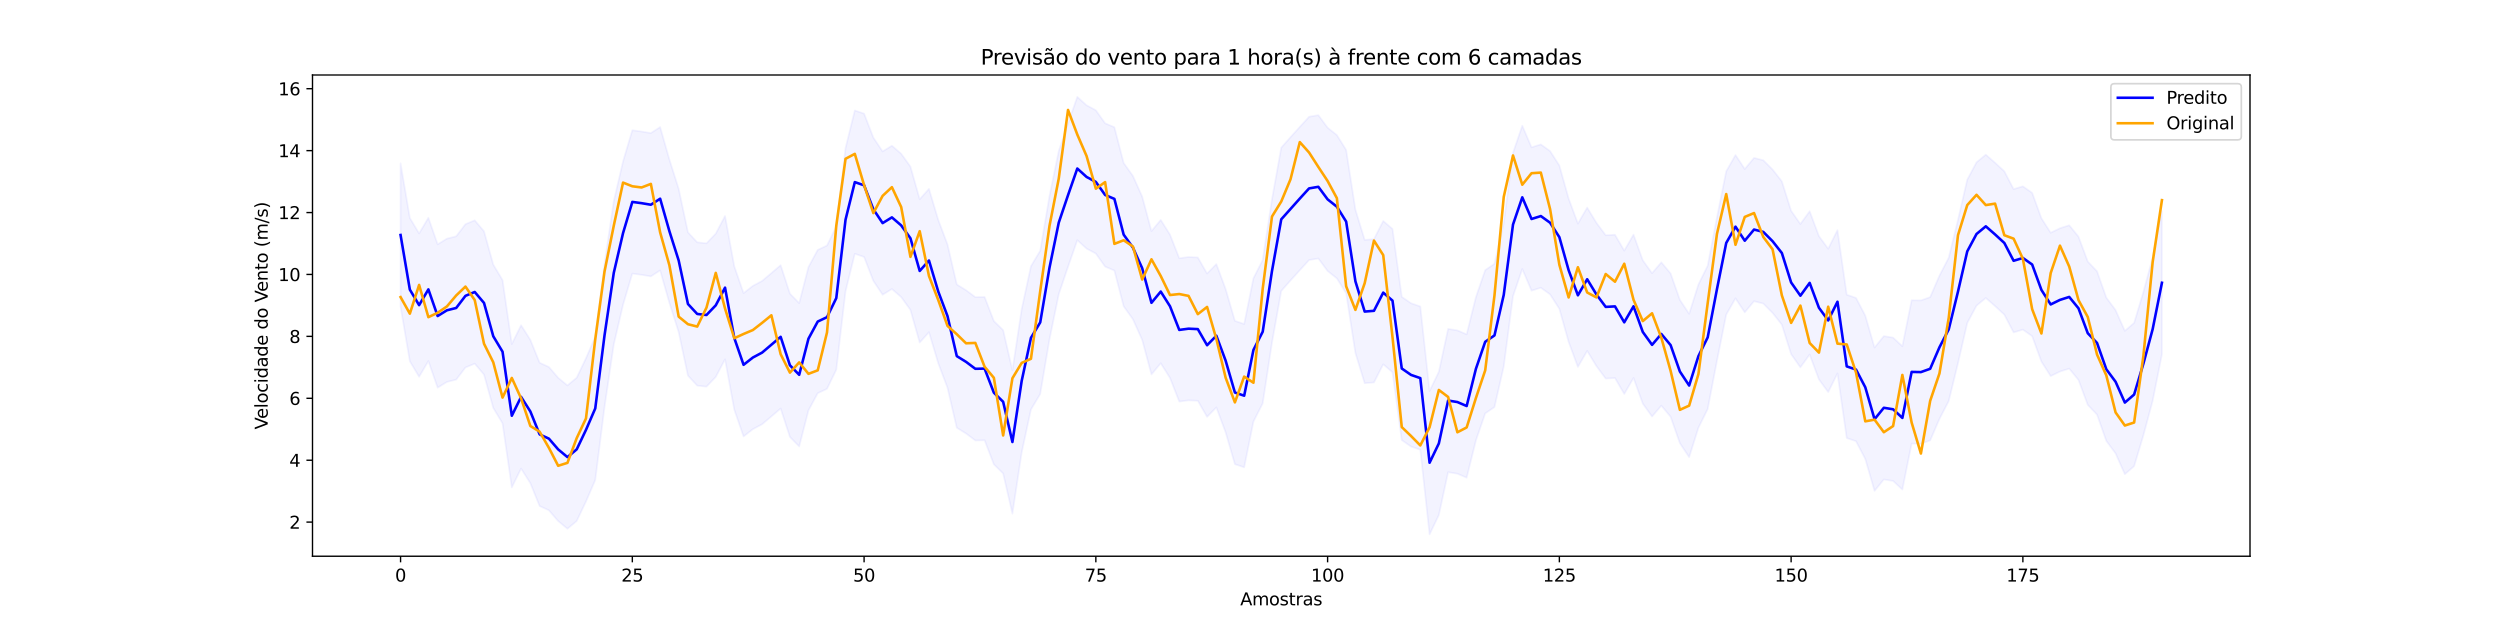 <?xml version="1.0" encoding="utf-8" standalone="no"?>
<!DOCTYPE svg PUBLIC "-//W3C//DTD SVG 1.1//EN"
  "http://www.w3.org/Graphics/SVG/1.1/DTD/svg11.dtd">
<svg xmlns:xlink="http://www.w3.org/1999/xlink" width="1440pt" height="360pt" viewBox="0 0 1440 360" xmlns="http://www.w3.org/2000/svg" version="1.1">
 <defs>
  <style type="text/css">*{stroke-linejoin: round; stroke-linecap: butt}</style>
 </defs>
 <g id="figure_1">
  <g id="patch_1">
   <path d="M 0 360 
L 1440 360 
L 1440 0 
L 0 0 
z
" style="fill: #ffffff"/>
  </g>
  <g id="axes_1">
   <g id="patch_2">
    <path d="M 180 320.4 
L 1296 320.4 
L 1296 43.2 
L 180 43.2 
z
" style="fill: #ffffff"/>
   </g>
   <g id="PolyCollection_1">
    <defs>
     <path id="mf2a1d3ba12" d="M 230.727 -265.919 
L 230.727 -183.367 
L 236.067 -151.906 
L 241.407 -142.966 
L 246.746 -152.032 
L 252.086 -136.697 
L 257.426 -139.996 
L 262.766 -141.33 
L 268.105 -148.32 
L 273.445 -150.543 
L 278.785 -144.237 
L 284.124 -125.042 
L 289.464 -116.132 
L 294.804 -79.268 
L 300.144 -90.113 
L 305.483 -81.709 
L 310.823 -68.51 
L 316.163 -66.064 
L 321.502 -59.87 
L 326.842 -55.441 
L 332.182 -59.895 
L 337.522 -71.115 
L 342.861 -83.458 
L 348.201 -125.516 
L 353.541 -161.593 
L 358.88 -184.481 
L 364.22 -202.424 
L 369.56 -201.694 
L 374.9 -200.8 
L 380.239 -204.266 
L 385.579 -185.543 
L 390.919 -168.679 
L 396.258 -143.632 
L 401.598 -137.882 
L 406.938 -137.288 
L 412.278 -142.866 
L 417.617 -153.03 
L 422.957 -124.007 
L 428.297 -108.595 
L 433.636 -112.778 
L 438.976 -115.628 
L 444.316 -120.133 
L 449.656 -124.703 
L 454.995 -108.317 
L 460.335 -102.839 
L 465.675 -123.627 
L 471.014 -133.511 
L 476.354 -136.03 
L 481.694 -147.003 
L 487.033 -192.214 
L 492.373 -213.825 
L 497.713 -211.985 
L 503.053 -198.199 
L 508.392 -190.222 
L 513.732 -193.52 
L 519.072 -188.912 
L 524.411 -181.483 
L 529.751 -162.672 
L 535.091 -168.668 
L 540.431 -150.8 
L 545.77 -136.615 
L 551.11 -113.597 
L 556.45 -110.293 
L 561.789 -106.293 
L 567.129 -106.41 
L 572.469 -92.531 
L 577.809 -87.304 
L 583.148 -64.132 
L 588.488 -99.324 
L 593.828 -124.121 
L 599.167 -133.044 
L 604.507 -164.538 
L 609.847 -190.505 
L 615.187 -206.321 
L 620.526 -221.649 
L 625.866 -216.806 
L 631.206 -213.943 
L 636.545 -206.428 
L 641.885 -204.167 
L 647.225 -183.582 
L 652.565 -176.103 
L 657.904 -164.214 
L 663.244 -144.311 
L 668.584 -150.778 
L 673.923 -142.313 
L 679.263 -128.689 
L 684.603 -129.404 
L 689.943 -129.155 
L 695.282 -119.879 
L 700.622 -125.337 
L 705.962 -110.99 
L 711.301 -92.632 
L 716.641 -90.802 
L 721.981 -117.149 
L 727.321 -127.669 
L 732.66 -162.61 
L 738 -192.391 
L 743.34 -198.448 
L 748.679 -204.345 
L 754.019 -210.201 
L 759.359 -211.122 
L 764.699 -203.91 
L 770.038 -199.658 
L 775.378 -191.099 
L 780.718 -156.687 
L 786.057 -139.258 
L 791.397 -139.699 
L 796.737 -150.17 
L 802.077 -145.571 
L 807.416 -106.478 
L 812.756 -102.782 
L 818.096 -100.935 
L 823.435 -52.2 
L 828.775 -63.309 
L 834.115 -88.015 
L 839.455 -87.144 
L 844.794 -84.858 
L 850.134 -106.315 
L 855.474 -121.852 
L 860.813 -125.515 
L 866.153 -148.872 
L 871.493 -189.389 
L 876.833 -205.054 
L 882.172 -192.583 
L 887.512 -194.271 
L 892.852 -190.431 
L 898.191 -182.112 
L 903.531 -163.085 
L 908.871 -148.642 
L 914.211 -157.867 
L 919.55 -149.113 
L 924.89 -141.946 
L 930.23 -142.246 
L 935.569 -133.073 
L 940.909 -142.293 
L 946.249 -127.507 
L 951.589 -120.089 
L 956.928 -126.356 
L 962.268 -119.947 
L 967.608 -104.739 
L 972.947 -96.669 
L 978.287 -113.587 
L 983.627 -124.393 
L 988.967 -152.18 
L 994.306 -178.779 
L 999.646 -188.155 
L 1004.986 -180.074 
L 1010.325 -186.503 
L 1015.665 -185.139 
L 1021.005 -179.78 
L 1026.344 -172.991 
L 1031.684 -156.027 
L 1037.024 -148.406 
L 1042.364 -155.781 
L 1047.703 -141.458 
L 1053.043 -134.159 
L 1058.383 -144.911 
L 1063.722 -107.685 
L 1069.062 -105.853 
L 1074.402 -95.653 
L 1079.742 -77.247 
L 1085.081 -83.844 
L 1090.421 -82.982 
L 1095.761 -78.006 
L 1101.1 -104.505 
L 1106.44 -104.398 
L 1111.78 -106.304 
L 1117.12 -118.676 
L 1122.459 -128.978 
L 1127.799 -150.775 
L 1133.139 -173.942 
L 1138.478 -183.941 
L 1143.818 -188.362 
L 1149.158 -183.694 
L 1154.498 -178.769 
L 1159.837 -168.514 
L 1165.177 -170.13 
L 1170.517 -166.37 
L 1175.856 -151.731 
L 1181.196 -143.365 
L 1186.536 -145.983 
L 1191.876 -147.684 
L 1197.215 -141.136 
L 1202.555 -126.789 
L 1207.895 -121.179 
L 1213.234 -106.03 
L 1218.574 -98.829 
L 1223.914 -86.849 
L 1229.254 -91.462 
L 1234.593 -109.245 
L 1239.933 -129.129 
L 1245.273 -155.849 
L 1245.273 -238.401 
L 1245.273 -238.401 
L 1239.933 -211.68 
L 1234.593 -191.796 
L 1229.254 -174.013 
L 1223.914 -169.4 
L 1218.574 -181.38 
L 1213.234 -188.581 
L 1207.895 -203.73 
L 1202.555 -209.34 
L 1197.215 -223.687 
L 1191.876 -230.235 
L 1186.536 -228.534 
L 1181.196 -225.917 
L 1175.856 -234.282 
L 1170.517 -248.921 
L 1165.177 -252.681 
L 1159.837 -251.065 
L 1154.498 -261.32 
L 1149.158 -266.245 
L 1143.818 -270.913 
L 1138.478 -266.492 
L 1133.139 -256.493 
L 1127.799 -233.326 
L 1122.459 -211.529 
L 1117.12 -201.227 
L 1111.78 -188.856 
L 1106.44 -186.949 
L 1101.1 -187.056 
L 1095.761 -160.557 
L 1090.421 -165.533 
L 1085.081 -166.395 
L 1079.742 -159.798 
L 1074.402 -178.204 
L 1069.062 -188.405 
L 1063.722 -190.236 
L 1058.383 -227.462 
L 1053.043 -216.71 
L 1047.703 -224.009 
L 1042.364 -238.332 
L 1037.024 -230.957 
L 1031.684 -238.579 
L 1026.344 -255.542 
L 1021.005 -262.331 
L 1015.665 -267.69 
L 1010.325 -269.054 
L 1004.986 -262.625 
L 999.646 -270.706 
L 994.306 -261.33 
L 988.967 -234.731 
L 983.627 -206.944 
L 978.287 -196.138 
L 972.947 -179.221 
L 967.608 -187.29 
L 962.268 -202.498 
L 956.928 -208.907 
L 951.589 -202.64 
L 946.249 -210.058 
L 940.909 -224.844 
L 935.569 -215.624 
L 930.23 -224.798 
L 924.89 -224.497 
L 919.55 -231.664 
L 914.211 -240.418 
L 908.871 -231.193 
L 903.531 -245.636 
L 898.191 -264.663 
L 892.852 -272.982 
L 887.512 -276.822 
L 882.172 -275.134 
L 876.833 -287.605 
L 871.493 -271.94 
L 866.153 -231.424 
L 860.813 -208.066 
L 855.474 -204.403 
L 850.134 -188.867 
L 844.794 -167.409 
L 839.455 -169.695 
L 834.115 -170.566 
L 828.775 -145.86 
L 823.435 -134.751 
L 818.096 -183.486 
L 812.756 -185.333 
L 807.416 -189.029 
L 802.077 -228.122 
L 796.737 -232.721 
L 791.397 -222.25 
L 786.057 -221.809 
L 780.718 -239.238 
L 775.378 -273.65 
L 770.038 -282.209 
L 764.699 -286.461 
L 759.359 -293.673 
L 754.019 -292.752 
L 748.679 -286.897 
L 743.34 -280.999 
L 738 -274.942 
L 732.66 -245.161 
L 727.321 -210.22 
L 721.981 -199.7 
L 716.641 -173.353 
L 711.301 -175.183 
L 705.962 -193.542 
L 700.622 -207.888 
L 695.282 -202.43 
L 689.943 -211.706 
L 684.603 -211.955 
L 679.263 -211.24 
L 673.923 -224.865 
L 668.584 -233.329 
L 663.244 -226.862 
L 657.904 -246.765 
L 652.565 -258.654 
L 647.225 -266.134 
L 641.885 -286.718 
L 636.545 -288.979 
L 631.206 -296.494 
L 625.866 -299.358 
L 620.526 -304.2 
L 615.187 -288.872 
L 609.847 -273.056 
L 604.507 -247.089 
L 599.167 -215.595 
L 593.828 -206.672 
L 588.488 -181.875 
L 583.148 -146.683 
L 577.809 -169.855 
L 572.469 -175.082 
L 567.129 -188.961 
L 561.789 -188.845 
L 556.45 -192.844 
L 551.11 -196.148 
L 545.77 -219.166 
L 540.431 -233.351 
L 535.091 -251.219 
L 529.751 -245.223 
L 524.411 -264.034 
L 519.072 -271.464 
L 513.732 -276.071 
L 508.392 -272.773 
L 503.053 -280.75 
L 497.713 -294.537 
L 492.373 -296.376 
L 487.033 -274.765 
L 481.694 -229.554 
L 476.354 -218.581 
L 471.014 -216.062 
L 465.675 -206.178 
L 460.335 -185.39 
L 454.995 -190.869 
L 449.656 -207.255 
L 444.316 -202.684 
L 438.976 -198.179 
L 433.636 -195.329 
L 428.297 -191.146 
L 422.957 -206.558 
L 417.617 -235.581 
L 412.278 -225.417 
L 406.938 -219.839 
L 401.598 -220.433 
L 396.258 -226.184 
L 390.919 -251.23 
L 385.579 -268.094 
L 380.239 -286.817 
L 374.9 -283.351 
L 369.56 -284.245 
L 364.22 -284.975 
L 358.88 -267.032 
L 353.541 -244.144 
L 348.201 -208.067 
L 342.861 -166.009 
L 337.522 -153.666 
L 332.182 -142.447 
L 326.842 -137.992 
L 321.502 -142.421 
L 316.163 -148.615 
L 310.823 -151.061 
L 305.483 -164.261 
L 300.144 -172.664 
L 294.804 -161.819 
L 289.464 -198.683 
L 284.124 -207.593 
L 278.785 -226.788 
L 273.445 -233.094 
L 268.105 -230.871 
L 262.766 -223.881 
L 257.426 -222.547 
L 252.086 -219.248 
L 246.746 -234.583 
L 241.407 -225.517 
L 236.067 -234.457 
L 230.727 -265.919 
z
" style="stroke: #0000ff; stroke-opacity: 0.05"/>
    </defs>
    <g clip-path="url(#pc89fd4a997)">
     <use xlink:href="#mf2a1d3ba12" x="0" y="360" style="fill: #0000ff; fill-opacity: 0.05; stroke: #0000ff; stroke-opacity: 0.05"/>
    </g>
   </g>
   <g id="matplotlib.axis_1">
    <g id="xtick_1">
     <g id="line2d_1">
      <defs>
       <path id="mb22f411c62" d="M 0 0 
L 0 3.5 
" style="stroke: #000000; stroke-width: 0.8"/>
      </defs>
      <g>
       <use xlink:href="#mb22f411c62" x="230.727" y="320.4" style="stroke: #000000; stroke-width: 0.8"/>
      </g>
     </g>
     <g id="text_1">
      <!-- 0 -->
      <g transform="translate(227.546 334.998) scale(0.1 -0.1)">
       <defs>
        <path id="DejaVuSans-30" d="M 2034 4250 
Q 1547 4250 1301 3770 
Q 1056 3291 1056 2328 
Q 1056 1369 1301 889 
Q 1547 409 2034 409 
Q 2525 409 2770 889 
Q 3016 1369 3016 2328 
Q 3016 3291 2770 3770 
Q 2525 4250 2034 4250 
z
M 2034 4750 
Q 2819 4750 3233 4129 
Q 3647 3509 3647 2328 
Q 3647 1150 3233 529 
Q 2819 -91 2034 -91 
Q 1250 -91 836 529 
Q 422 1150 422 2328 
Q 422 3509 836 4129 
Q 1250 4750 2034 4750 
z
" transform="scale(0.016)"/>
       </defs>
       <use xlink:href="#DejaVuSans-30"/>
      </g>
     </g>
    </g>
    <g id="xtick_2">
     <g id="line2d_2">
      <g>
       <use xlink:href="#mb22f411c62" x="364.22" y="320.4" style="stroke: #000000; stroke-width: 0.8"/>
      </g>
     </g>
     <g id="text_2">
      <!-- 25 -->
      <g transform="translate(357.858 334.998) scale(0.1 -0.1)">
       <defs>
        <path id="DejaVuSans-32" d="M 1228 531 
L 3431 531 
L 3431 0 
L 469 0 
L 469 531 
Q 828 903 1448 1529 
Q 2069 2156 2228 2338 
Q 2531 2678 2651 2914 
Q 2772 3150 2772 3378 
Q 2772 3750 2511 3984 
Q 2250 4219 1831 4219 
Q 1534 4219 1204 4116 
Q 875 4013 500 3803 
L 500 4441 
Q 881 4594 1212 4672 
Q 1544 4750 1819 4750 
Q 2544 4750 2975 4387 
Q 3406 4025 3406 3419 
Q 3406 3131 3298 2873 
Q 3191 2616 2906 2266 
Q 2828 2175 2409 1742 
Q 1991 1309 1228 531 
z
" transform="scale(0.016)"/>
        <path id="DejaVuSans-35" d="M 691 4666 
L 3169 4666 
L 3169 4134 
L 1269 4134 
L 1269 2991 
Q 1406 3038 1543 3061 
Q 1681 3084 1819 3084 
Q 2600 3084 3056 2656 
Q 3513 2228 3513 1497 
Q 3513 744 3044 326 
Q 2575 -91 1722 -91 
Q 1428 -91 1123 -41 
Q 819 9 494 109 
L 494 744 
Q 775 591 1075 516 
Q 1375 441 1709 441 
Q 2250 441 2565 725 
Q 2881 1009 2881 1497 
Q 2881 1984 2565 2268 
Q 2250 2553 1709 2553 
Q 1456 2553 1204 2497 
Q 953 2441 691 2322 
L 691 4666 
z
" transform="scale(0.016)"/>
       </defs>
       <use xlink:href="#DejaVuSans-32"/>
       <use xlink:href="#DejaVuSans-35" x="63.623"/>
      </g>
     </g>
    </g>
    <g id="xtick_3">
     <g id="line2d_3">
      <g>
       <use xlink:href="#mb22f411c62" x="497.713" y="320.4" style="stroke: #000000; stroke-width: 0.8"/>
      </g>
     </g>
     <g id="text_3">
      <!-- 50 -->
      <g transform="translate(491.35 334.998) scale(0.1 -0.1)">
       <use xlink:href="#DejaVuSans-35"/>
       <use xlink:href="#DejaVuSans-30" x="63.623"/>
      </g>
     </g>
    </g>
    <g id="xtick_4">
     <g id="line2d_4">
      <g>
       <use xlink:href="#mb22f411c62" x="631.206" y="320.4" style="stroke: #000000; stroke-width: 0.8"/>
      </g>
     </g>
     <g id="text_4">
      <!-- 75 -->
      <g transform="translate(624.843 334.998) scale(0.1 -0.1)">
       <defs>
        <path id="DejaVuSans-37" d="M 525 4666 
L 3525 4666 
L 3525 4397 
L 1831 0 
L 1172 0 
L 2766 4134 
L 525 4134 
L 525 4666 
z
" transform="scale(0.016)"/>
       </defs>
       <use xlink:href="#DejaVuSans-37"/>
       <use xlink:href="#DejaVuSans-35" x="63.623"/>
      </g>
     </g>
    </g>
    <g id="xtick_5">
     <g id="line2d_5">
      <g>
       <use xlink:href="#mb22f411c62" x="764.699" y="320.4" style="stroke: #000000; stroke-width: 0.8"/>
      </g>
     </g>
     <g id="text_5">
      <!-- 100 -->
      <g transform="translate(755.155 334.998) scale(0.1 -0.1)">
       <defs>
        <path id="DejaVuSans-31" d="M 794 531 
L 1825 531 
L 1825 4091 
L 703 3866 
L 703 4441 
L 1819 4666 
L 2450 4666 
L 2450 531 
L 3481 531 
L 3481 0 
L 794 0 
L 794 531 
z
" transform="scale(0.016)"/>
       </defs>
       <use xlink:href="#DejaVuSans-31"/>
       <use xlink:href="#DejaVuSans-30" x="63.623"/>
       <use xlink:href="#DejaVuSans-30" x="127.246"/>
      </g>
     </g>
    </g>
    <g id="xtick_6">
     <g id="line2d_6">
      <g>
       <use xlink:href="#mb22f411c62" x="898.191" y="320.4" style="stroke: #000000; stroke-width: 0.8"/>
      </g>
     </g>
     <g id="text_6">
      <!-- 125 -->
      <g transform="translate(888.648 334.998) scale(0.1 -0.1)">
       <use xlink:href="#DejaVuSans-31"/>
       <use xlink:href="#DejaVuSans-32" x="63.623"/>
       <use xlink:href="#DejaVuSans-35" x="127.246"/>
      </g>
     </g>
    </g>
    <g id="xtick_7">
     <g id="line2d_7">
      <g>
       <use xlink:href="#mb22f411c62" x="1031.684" y="320.4" style="stroke: #000000; stroke-width: 0.8"/>
      </g>
     </g>
     <g id="text_7">
      <!-- 150 -->
      <g transform="translate(1022.14 334.998) scale(0.1 -0.1)">
       <use xlink:href="#DejaVuSans-31"/>
       <use xlink:href="#DejaVuSans-35" x="63.623"/>
       <use xlink:href="#DejaVuSans-30" x="127.246"/>
      </g>
     </g>
    </g>
    <g id="xtick_8">
     <g id="line2d_8">
      <g>
       <use xlink:href="#mb22f411c62" x="1165.177" y="320.4" style="stroke: #000000; stroke-width: 0.8"/>
      </g>
     </g>
     <g id="text_8">
      <!-- 175 -->
      <g transform="translate(1155.633 334.998) scale(0.1 -0.1)">
       <use xlink:href="#DejaVuSans-31"/>
       <use xlink:href="#DejaVuSans-37" x="63.623"/>
       <use xlink:href="#DejaVuSans-35" x="127.246"/>
      </g>
     </g>
    </g>
    <g id="text_9">
     <!-- Amostras -->
     <g transform="translate(714.361 348.677) scale(0.1 -0.1)">
      <defs>
       <path id="DejaVuSans-41" d="M 2188 4044 
L 1331 1722 
L 3047 1722 
L 2188 4044 
z
M 1831 4666 
L 2547 4666 
L 4325 0 
L 3669 0 
L 3244 1197 
L 1141 1197 
L 716 0 
L 50 0 
L 1831 4666 
z
" transform="scale(0.016)"/>
       <path id="DejaVuSans-6d" d="M 3328 2828 
Q 3544 3216 3844 3400 
Q 4144 3584 4550 3584 
Q 5097 3584 5394 3201 
Q 5691 2819 5691 2113 
L 5691 0 
L 5113 0 
L 5113 2094 
Q 5113 2597 4934 2840 
Q 4756 3084 4391 3084 
Q 3944 3084 3684 2787 
Q 3425 2491 3425 1978 
L 3425 0 
L 2847 0 
L 2847 2094 
Q 2847 2600 2669 2842 
Q 2491 3084 2119 3084 
Q 1678 3084 1418 2786 
Q 1159 2488 1159 1978 
L 1159 0 
L 581 0 
L 581 3500 
L 1159 3500 
L 1159 2956 
Q 1356 3278 1631 3431 
Q 1906 3584 2284 3584 
Q 2666 3584 2933 3390 
Q 3200 3197 3328 2828 
z
" transform="scale(0.016)"/>
       <path id="DejaVuSans-6f" d="M 1959 3097 
Q 1497 3097 1228 2736 
Q 959 2375 959 1747 
Q 959 1119 1226 758 
Q 1494 397 1959 397 
Q 2419 397 2687 759 
Q 2956 1122 2956 1747 
Q 2956 2369 2687 2733 
Q 2419 3097 1959 3097 
z
M 1959 3584 
Q 2709 3584 3137 3096 
Q 3566 2609 3566 1747 
Q 3566 888 3137 398 
Q 2709 -91 1959 -91 
Q 1206 -91 779 398 
Q 353 888 353 1747 
Q 353 2609 779 3096 
Q 1206 3584 1959 3584 
z
" transform="scale(0.016)"/>
       <path id="DejaVuSans-73" d="M 2834 3397 
L 2834 2853 
Q 2591 2978 2328 3040 
Q 2066 3103 1784 3103 
Q 1356 3103 1142 2972 
Q 928 2841 928 2578 
Q 928 2378 1081 2264 
Q 1234 2150 1697 2047 
L 1894 2003 
Q 2506 1872 2764 1633 
Q 3022 1394 3022 966 
Q 3022 478 2636 193 
Q 2250 -91 1575 -91 
Q 1294 -91 989 -36 
Q 684 19 347 128 
L 347 722 
Q 666 556 975 473 
Q 1284 391 1588 391 
Q 1994 391 2212 530 
Q 2431 669 2431 922 
Q 2431 1156 2273 1281 
Q 2116 1406 1581 1522 
L 1381 1569 
Q 847 1681 609 1914 
Q 372 2147 372 2553 
Q 372 3047 722 3315 
Q 1072 3584 1716 3584 
Q 2034 3584 2315 3537 
Q 2597 3491 2834 3397 
z
" transform="scale(0.016)"/>
       <path id="DejaVuSans-74" d="M 1172 4494 
L 1172 3500 
L 2356 3500 
L 2356 3053 
L 1172 3053 
L 1172 1153 
Q 1172 725 1289 603 
Q 1406 481 1766 481 
L 2356 481 
L 2356 0 
L 1766 0 
Q 1100 0 847 248 
Q 594 497 594 1153 
L 594 3053 
L 172 3053 
L 172 3500 
L 594 3500 
L 594 4494 
L 1172 4494 
z
" transform="scale(0.016)"/>
       <path id="DejaVuSans-72" d="M 2631 2963 
Q 2534 3019 2420 3045 
Q 2306 3072 2169 3072 
Q 1681 3072 1420 2755 
Q 1159 2438 1159 1844 
L 1159 0 
L 581 0 
L 581 3500 
L 1159 3500 
L 1159 2956 
Q 1341 3275 1631 3429 
Q 1922 3584 2338 3584 
Q 2397 3584 2469 3576 
Q 2541 3569 2628 3553 
L 2631 2963 
z
" transform="scale(0.016)"/>
       <path id="DejaVuSans-61" d="M 2194 1759 
Q 1497 1759 1228 1600 
Q 959 1441 959 1056 
Q 959 750 1161 570 
Q 1363 391 1709 391 
Q 2188 391 2477 730 
Q 2766 1069 2766 1631 
L 2766 1759 
L 2194 1759 
z
M 3341 1997 
L 3341 0 
L 2766 0 
L 2766 531 
Q 2569 213 2275 61 
Q 1981 -91 1556 -91 
Q 1019 -91 701 211 
Q 384 513 384 1019 
Q 384 1609 779 1909 
Q 1175 2209 1959 2209 
L 2766 2209 
L 2766 2266 
Q 2766 2663 2505 2880 
Q 2244 3097 1772 3097 
Q 1472 3097 1187 3025 
Q 903 2953 641 2809 
L 641 3341 
Q 956 3463 1253 3523 
Q 1550 3584 1831 3584 
Q 2591 3584 2966 3190 
Q 3341 2797 3341 1997 
z
" transform="scale(0.016)"/>
      </defs>
      <use xlink:href="#DejaVuSans-41"/>
      <use xlink:href="#DejaVuSans-6d" x="68.408"/>
      <use xlink:href="#DejaVuSans-6f" x="165.82"/>
      <use xlink:href="#DejaVuSans-73" x="227.002"/>
      <use xlink:href="#DejaVuSans-74" x="279.102"/>
      <use xlink:href="#DejaVuSans-72" x="318.311"/>
      <use xlink:href="#DejaVuSans-61" x="359.424"/>
      <use xlink:href="#DejaVuSans-73" x="420.703"/>
     </g>
    </g>
   </g>
   <g id="matplotlib.axis_2">
    <g id="ytick_1">
     <g id="line2d_9">
      <defs>
       <path id="m2e21a7ad3d" d="M 0 0 
L -3.5 0 
" style="stroke: #000000; stroke-width: 0.8"/>
      </defs>
      <g>
       <use xlink:href="#m2e21a7ad3d" x="180" y="300.744" style="stroke: #000000; stroke-width: 0.8"/>
      </g>
     </g>
     <g id="text_10">
      <!-- 2 -->
      <g transform="translate(166.637 304.543) scale(0.1 -0.1)">
       <use xlink:href="#DejaVuSans-32"/>
      </g>
     </g>
    </g>
    <g id="ytick_2">
     <g id="line2d_10">
      <g>
       <use xlink:href="#m2e21a7ad3d" x="180" y="265.081" style="stroke: #000000; stroke-width: 0.8"/>
      </g>
     </g>
     <g id="text_11">
      <!-- 4 -->
      <g transform="translate(166.637 268.88) scale(0.1 -0.1)">
       <defs>
        <path id="DejaVuSans-34" d="M 2419 4116 
L 825 1625 
L 2419 1625 
L 2419 4116 
z
M 2253 4666 
L 3047 4666 
L 3047 1625 
L 3713 1625 
L 3713 1100 
L 3047 1100 
L 3047 0 
L 2419 0 
L 2419 1100 
L 313 1100 
L 313 1709 
L 2253 4666 
z
" transform="scale(0.016)"/>
       </defs>
       <use xlink:href="#DejaVuSans-34"/>
      </g>
     </g>
    </g>
    <g id="ytick_3">
     <g id="line2d_11">
      <g>
       <use xlink:href="#m2e21a7ad3d" x="180" y="229.417" style="stroke: #000000; stroke-width: 0.8"/>
      </g>
     </g>
     <g id="text_12">
      <!-- 6 -->
      <g transform="translate(166.637 233.216) scale(0.1 -0.1)">
       <defs>
        <path id="DejaVuSans-36" d="M 2113 2584 
Q 1688 2584 1439 2293 
Q 1191 2003 1191 1497 
Q 1191 994 1439 701 
Q 1688 409 2113 409 
Q 2538 409 2786 701 
Q 3034 994 3034 1497 
Q 3034 2003 2786 2293 
Q 2538 2584 2113 2584 
z
M 3366 4563 
L 3366 3988 
Q 3128 4100 2886 4159 
Q 2644 4219 2406 4219 
Q 1781 4219 1451 3797 
Q 1122 3375 1075 2522 
Q 1259 2794 1537 2939 
Q 1816 3084 2150 3084 
Q 2853 3084 3261 2657 
Q 3669 2231 3669 1497 
Q 3669 778 3244 343 
Q 2819 -91 2113 -91 
Q 1303 -91 875 529 
Q 447 1150 447 2328 
Q 447 3434 972 4092 
Q 1497 4750 2381 4750 
Q 2619 4750 2861 4703 
Q 3103 4656 3366 4563 
z
" transform="scale(0.016)"/>
       </defs>
       <use xlink:href="#DejaVuSans-36"/>
      </g>
     </g>
    </g>
    <g id="ytick_4">
     <g id="line2d_12">
      <g>
       <use xlink:href="#m2e21a7ad3d" x="180" y="193.754" style="stroke: #000000; stroke-width: 0.8"/>
      </g>
     </g>
     <g id="text_13">
      <!-- 8 -->
      <g transform="translate(166.637 197.553) scale(0.1 -0.1)">
       <defs>
        <path id="DejaVuSans-38" d="M 2034 2216 
Q 1584 2216 1326 1975 
Q 1069 1734 1069 1313 
Q 1069 891 1326 650 
Q 1584 409 2034 409 
Q 2484 409 2743 651 
Q 3003 894 3003 1313 
Q 3003 1734 2745 1975 
Q 2488 2216 2034 2216 
z
M 1403 2484 
Q 997 2584 770 2862 
Q 544 3141 544 3541 
Q 544 4100 942 4425 
Q 1341 4750 2034 4750 
Q 2731 4750 3128 4425 
Q 3525 4100 3525 3541 
Q 3525 3141 3298 2862 
Q 3072 2584 2669 2484 
Q 3125 2378 3379 2068 
Q 3634 1759 3634 1313 
Q 3634 634 3220 271 
Q 2806 -91 2034 -91 
Q 1263 -91 848 271 
Q 434 634 434 1313 
Q 434 1759 690 2068 
Q 947 2378 1403 2484 
z
M 1172 3481 
Q 1172 3119 1398 2916 
Q 1625 2713 2034 2713 
Q 2441 2713 2670 2916 
Q 2900 3119 2900 3481 
Q 2900 3844 2670 4047 
Q 2441 4250 2034 4250 
Q 1625 4250 1398 4047 
Q 1172 3844 1172 3481 
z
" transform="scale(0.016)"/>
       </defs>
       <use xlink:href="#DejaVuSans-38"/>
      </g>
     </g>
    </g>
    <g id="ytick_5">
     <g id="line2d_13">
      <g>
       <use xlink:href="#m2e21a7ad3d" x="180" y="158.09" style="stroke: #000000; stroke-width: 0.8"/>
      </g>
     </g>
     <g id="text_14">
      <!-- 10 -->
      <g transform="translate(160.275 161.889) scale(0.1 -0.1)">
       <use xlink:href="#DejaVuSans-31"/>
       <use xlink:href="#DejaVuSans-30" x="63.623"/>
      </g>
     </g>
    </g>
    <g id="ytick_6">
     <g id="line2d_14">
      <g>
       <use xlink:href="#m2e21a7ad3d" x="180" y="122.426" style="stroke: #000000; stroke-width: 0.8"/>
      </g>
     </g>
     <g id="text_15">
      <!-- 12 -->
      <g transform="translate(160.275 126.226) scale(0.1 -0.1)">
       <use xlink:href="#DejaVuSans-31"/>
       <use xlink:href="#DejaVuSans-32" x="63.623"/>
      </g>
     </g>
    </g>
    <g id="ytick_7">
     <g id="line2d_15">
      <g>
       <use xlink:href="#m2e21a7ad3d" x="180" y="86.763" style="stroke: #000000; stroke-width: 0.8"/>
      </g>
     </g>
     <g id="text_16">
      <!-- 14 -->
      <g transform="translate(160.275 90.562) scale(0.1 -0.1)">
       <use xlink:href="#DejaVuSans-31"/>
       <use xlink:href="#DejaVuSans-34" x="63.623"/>
      </g>
     </g>
    </g>
    <g id="ytick_8">
     <g id="line2d_16">
      <g>
       <use xlink:href="#m2e21a7ad3d" x="180" y="51.099" style="stroke: #000000; stroke-width: 0.8"/>
      </g>
     </g>
     <g id="text_17">
      <!-- 16 -->
      <g transform="translate(160.275 54.898) scale(0.1 -0.1)">
       <use xlink:href="#DejaVuSans-31"/>
       <use xlink:href="#DejaVuSans-36" x="63.623"/>
      </g>
     </g>
    </g>
    <g id="text_18">
     <!-- Velocidade do Vento (m/s) -->
     <g transform="translate(154.195 247.345) rotate(-90) scale(0.1 -0.1)">
      <defs>
       <path id="DejaVuSans-56" d="M 1831 0 
L 50 4666 
L 709 4666 
L 2188 738 
L 3669 4666 
L 4325 4666 
L 2547 0 
L 1831 0 
z
" transform="scale(0.016)"/>
       <path id="DejaVuSans-65" d="M 3597 1894 
L 3597 1613 
L 953 1613 
Q 991 1019 1311 708 
Q 1631 397 2203 397 
Q 2534 397 2845 478 
Q 3156 559 3463 722 
L 3463 178 
Q 3153 47 2828 -22 
Q 2503 -91 2169 -91 
Q 1331 -91 842 396 
Q 353 884 353 1716 
Q 353 2575 817 3079 
Q 1281 3584 2069 3584 
Q 2775 3584 3186 3129 
Q 3597 2675 3597 1894 
z
M 3022 2063 
Q 3016 2534 2758 2815 
Q 2500 3097 2075 3097 
Q 1594 3097 1305 2825 
Q 1016 2553 972 2059 
L 3022 2063 
z
" transform="scale(0.016)"/>
       <path id="DejaVuSans-6c" d="M 603 4863 
L 1178 4863 
L 1178 0 
L 603 0 
L 603 4863 
z
" transform="scale(0.016)"/>
       <path id="DejaVuSans-63" d="M 3122 3366 
L 3122 2828 
Q 2878 2963 2633 3030 
Q 2388 3097 2138 3097 
Q 1578 3097 1268 2742 
Q 959 2388 959 1747 
Q 959 1106 1268 751 
Q 1578 397 2138 397 
Q 2388 397 2633 464 
Q 2878 531 3122 666 
L 3122 134 
Q 2881 22 2623 -34 
Q 2366 -91 2075 -91 
Q 1284 -91 818 406 
Q 353 903 353 1747 
Q 353 2603 823 3093 
Q 1294 3584 2113 3584 
Q 2378 3584 2631 3529 
Q 2884 3475 3122 3366 
z
" transform="scale(0.016)"/>
       <path id="DejaVuSans-69" d="M 603 3500 
L 1178 3500 
L 1178 0 
L 603 0 
L 603 3500 
z
M 603 4863 
L 1178 4863 
L 1178 4134 
L 603 4134 
L 603 4863 
z
" transform="scale(0.016)"/>
       <path id="DejaVuSans-64" d="M 2906 2969 
L 2906 4863 
L 3481 4863 
L 3481 0 
L 2906 0 
L 2906 525 
Q 2725 213 2448 61 
Q 2172 -91 1784 -91 
Q 1150 -91 751 415 
Q 353 922 353 1747 
Q 353 2572 751 3078 
Q 1150 3584 1784 3584 
Q 2172 3584 2448 3432 
Q 2725 3281 2906 2969 
z
M 947 1747 
Q 947 1113 1208 752 
Q 1469 391 1925 391 
Q 2381 391 2643 752 
Q 2906 1113 2906 1747 
Q 2906 2381 2643 2742 
Q 2381 3103 1925 3103 
Q 1469 3103 1208 2742 
Q 947 2381 947 1747 
z
" transform="scale(0.016)"/>
       <path id="DejaVuSans-20" transform="scale(0.016)"/>
       <path id="DejaVuSans-6e" d="M 3513 2113 
L 3513 0 
L 2938 0 
L 2938 2094 
Q 2938 2591 2744 2837 
Q 2550 3084 2163 3084 
Q 1697 3084 1428 2787 
Q 1159 2491 1159 1978 
L 1159 0 
L 581 0 
L 581 3500 
L 1159 3500 
L 1159 2956 
Q 1366 3272 1645 3428 
Q 1925 3584 2291 3584 
Q 2894 3584 3203 3211 
Q 3513 2838 3513 2113 
z
" transform="scale(0.016)"/>
       <path id="DejaVuSans-28" d="M 1984 4856 
Q 1566 4138 1362 3434 
Q 1159 2731 1159 2009 
Q 1159 1288 1364 580 
Q 1569 -128 1984 -844 
L 1484 -844 
Q 1016 -109 783 600 
Q 550 1309 550 2009 
Q 550 2706 781 3412 
Q 1013 4119 1484 4856 
L 1984 4856 
z
" transform="scale(0.016)"/>
       <path id="DejaVuSans-2f" d="M 1625 4666 
L 2156 4666 
L 531 -594 
L 0 -594 
L 1625 4666 
z
" transform="scale(0.016)"/>
       <path id="DejaVuSans-29" d="M 513 4856 
L 1013 4856 
Q 1481 4119 1714 3412 
Q 1947 2706 1947 2009 
Q 1947 1309 1714 600 
Q 1481 -109 1013 -844 
L 513 -844 
Q 928 -128 1133 580 
Q 1338 1288 1338 2009 
Q 1338 2731 1133 3434 
Q 928 4138 513 4856 
z
" transform="scale(0.016)"/>
      </defs>
      <use xlink:href="#DejaVuSans-56"/>
      <use xlink:href="#DejaVuSans-65" x="60.658"/>
      <use xlink:href="#DejaVuSans-6c" x="122.182"/>
      <use xlink:href="#DejaVuSans-6f" x="149.965"/>
      <use xlink:href="#DejaVuSans-63" x="211.146"/>
      <use xlink:href="#DejaVuSans-69" x="266.127"/>
      <use xlink:href="#DejaVuSans-64" x="293.91"/>
      <use xlink:href="#DejaVuSans-61" x="357.387"/>
      <use xlink:href="#DejaVuSans-64" x="418.666"/>
      <use xlink:href="#DejaVuSans-65" x="482.143"/>
      <use xlink:href="#DejaVuSans-20" x="543.666"/>
      <use xlink:href="#DejaVuSans-64" x="575.453"/>
      <use xlink:href="#DejaVuSans-6f" x="638.93"/>
      <use xlink:href="#DejaVuSans-20" x="700.111"/>
      <use xlink:href="#DejaVuSans-56" x="731.898"/>
      <use xlink:href="#DejaVuSans-65" x="792.557"/>
      <use xlink:href="#DejaVuSans-6e" x="854.08"/>
      <use xlink:href="#DejaVuSans-74" x="917.459"/>
      <use xlink:href="#DejaVuSans-6f" x="956.668"/>
      <use xlink:href="#DejaVuSans-20" x="1017.85"/>
      <use xlink:href="#DejaVuSans-28" x="1049.637"/>
      <use xlink:href="#DejaVuSans-6d" x="1088.65"/>
      <use xlink:href="#DejaVuSans-2f" x="1186.062"/>
      <use xlink:href="#DejaVuSans-73" x="1219.754"/>
      <use xlink:href="#DejaVuSans-29" x="1271.854"/>
     </g>
    </g>
   </g>
   <g id="line2d_17">
    <path d="M 230.727 135.357 
L 236.067 166.818 
L 241.407 175.758 
L 246.746 166.692 
L 252.086 182.028 
L 257.426 178.729 
L 262.766 177.394 
L 268.105 170.404 
L 273.445 168.182 
L 278.785 174.487 
L 284.124 193.682 
L 289.464 202.592 
L 294.804 239.457 
L 300.144 228.612 
L 305.483 237.015 
L 310.823 250.214 
L 316.163 252.66 
L 321.502 258.854 
L 326.842 263.284 
L 332.182 258.829 
L 337.522 247.61 
L 342.861 235.267 
L 348.201 193.208 
L 353.541 157.131 
L 358.88 134.244 
L 364.22 116.3 
L 369.56 117.03 
L 374.9 117.924 
L 380.239 114.459 
L 385.579 133.181 
L 390.919 150.046 
L 396.258 175.092 
L 401.598 180.843 
L 406.938 181.436 
L 412.278 175.858 
L 417.617 165.694 
L 422.957 194.718 
L 428.297 210.129 
L 433.636 205.946 
L 438.976 203.096 
L 449.656 194.021 
L 454.995 210.407 
L 460.335 215.886 
L 465.675 195.097 
L 471.014 185.214 
L 476.354 182.695 
L 481.694 171.722 
L 487.033 126.511 
L 492.373 104.9 
L 497.713 106.739 
L 503.053 120.525 
L 508.392 128.503 
L 513.732 125.205 
L 519.072 129.812 
L 524.411 137.242 
L 529.751 156.052 
L 535.091 150.056 
L 540.431 167.925 
L 545.77 182.109 
L 551.11 205.127 
L 556.45 208.431 
L 561.789 212.431 
L 567.129 212.314 
L 572.469 226.193 
L 577.809 231.42 
L 583.148 254.593 
L 588.488 219.4 
L 593.828 194.604 
L 599.167 185.68 
L 604.507 154.187 
L 609.847 128.219 
L 615.187 112.404 
L 620.526 97.076 
L 625.866 101.918 
L 631.206 104.782 
L 636.545 112.297 
L 641.885 114.557 
L 647.225 135.142 
L 652.565 142.622 
L 657.904 154.511 
L 663.244 174.413 
L 668.584 167.946 
L 673.923 176.411 
L 679.263 190.035 
L 684.603 189.32 
L 689.943 189.57 
L 695.282 198.845 
L 700.622 193.388 
L 705.962 207.734 
L 711.301 226.093 
L 716.641 227.922 
L 721.981 201.576 
L 727.321 191.056 
L 732.66 156.115 
L 738 126.334 
L 748.679 114.379 
L 754.019 108.523 
L 759.359 107.602 
L 764.699 114.815 
L 770.038 119.067 
L 775.378 127.625 
L 780.718 162.037 
L 786.057 179.466 
L 791.397 179.025 
L 796.737 168.554 
L 802.077 173.154 
L 807.416 212.247 
L 812.756 215.943 
L 818.096 217.79 
L 823.435 266.524 
L 828.775 255.416 
L 834.115 230.709 
L 839.455 231.581 
L 844.794 233.866 
L 850.134 212.409 
L 855.474 196.872 
L 860.813 193.209 
L 866.153 169.852 
L 871.493 129.335 
L 876.833 113.67 
L 882.172 126.141 
L 887.512 124.453 
L 892.852 128.294 
L 898.191 136.612 
L 903.531 155.64 
L 908.871 170.083 
L 914.211 160.858 
L 919.55 169.611 
L 924.89 176.779 
L 930.23 176.478 
L 935.569 185.652 
L 940.909 176.432 
L 946.249 191.217 
L 951.589 198.635 
L 956.928 192.368 
L 962.268 198.777 
L 967.608 213.986 
L 972.947 222.055 
L 978.287 205.138 
L 983.627 194.331 
L 988.967 166.545 
L 994.306 139.945 
L 999.646 130.57 
L 1004.986 138.65 
L 1010.325 132.221 
L 1015.665 133.585 
L 1021.005 138.944 
L 1026.344 145.734 
L 1031.684 162.697 
L 1037.024 170.319 
L 1042.364 162.944 
L 1047.703 177.267 
L 1053.043 184.566 
L 1058.383 173.813 
L 1063.722 211.039 
L 1069.062 212.871 
L 1074.402 223.072 
L 1079.742 241.477 
L 1085.081 234.881 
L 1090.421 235.742 
L 1095.761 240.718 
L 1101.1 214.22 
L 1106.44 214.326 
L 1111.78 212.42 
L 1117.12 200.049 
L 1122.459 189.746 
L 1127.799 167.949 
L 1133.139 144.783 
L 1138.478 134.784 
L 1143.818 130.363 
L 1149.158 135.031 
L 1154.498 139.956 
L 1159.837 150.211 
L 1165.177 148.594 
L 1170.517 152.355 
L 1175.856 166.993 
L 1181.196 175.359 
L 1186.536 172.742 
L 1191.876 171.04 
L 1197.215 177.588 
L 1202.555 191.936 
L 1207.895 197.546 
L 1213.234 212.695 
L 1218.574 219.896 
L 1223.914 231.875 
L 1229.254 227.263 
L 1234.593 209.48 
L 1239.933 189.595 
L 1245.273 162.875 
L 1245.273 162.875 
" clip-path="url(#pc89fd4a997)" style="fill: none; stroke: #0000ff; stroke-width: 1.5; stroke-linecap: square"/>
   </g>
   <g id="line2d_18">
    <path d="M 230.727 171.137 
L 236.067 180.657 
L 241.407 164.113 
L 246.746 182.688 
L 252.086 180.162 
L 257.426 176.496 
L 262.766 170.186 
L 268.105 165.074 
L 273.445 172.841 
L 278.785 197.984 
L 284.124 208.693 
L 289.464 229.011 
L 294.804 217.708 
L 300.144 229.457 
L 305.483 245.386 
L 310.823 248.657 
L 316.163 257.948 
L 321.502 268.29 
L 326.842 266.606 
L 332.182 252.371 
L 337.522 241.028 
L 342.861 195.438 
L 348.201 156.406 
L 353.541 129.975 
L 358.88 105.179 
L 364.22 107.299 
L 369.56 107.983 
L 374.9 105.932 
L 380.239 133.849 
L 385.579 152.81 
L 390.919 182.391 
L 396.258 186.74 
L 401.598 188.107 
L 406.938 177.18 
L 412.278 157.188 
L 417.617 177.695 
L 422.957 194.814 
L 428.297 192.367 
L 433.636 190.115 
L 438.976 185.966 
L 444.316 181.608 
L 449.656 204.027 
L 454.995 214.637 
L 460.335 208.732 
L 465.675 215.33 
L 471.014 213.309 
L 476.354 191.495 
L 481.694 130.054 
L 487.033 91.468 
L 492.373 88.635 
L 497.713 106.625 
L 503.053 122.734 
L 508.392 112.807 
L 513.732 107.814 
L 519.072 119.227 
L 524.411 147.946 
L 529.751 133.165 
L 535.091 158.982 
L 540.431 172.811 
L 545.77 187.73 
L 551.11 192.515 
L 556.45 197.736 
L 561.789 197.518 
L 567.129 211.239 
L 572.469 217.618 
L 577.809 250.825 
L 583.148 217.876 
L 588.488 209.039 
L 593.828 206.652 
L 599.167 167.689 
L 604.507 130.114 
L 609.847 102.811 
L 615.187 63.334 
L 620.526 77.5 
L 625.866 89.883 
L 631.206 108.686 
L 636.545 104.902 
L 641.885 140.466 
L 647.225 138.396 
L 652.565 141.962 
L 657.904 161.022 
L 663.244 149.362 
L 668.584 158.972 
L 673.923 169.948 
L 679.263 169.364 
L 684.603 170.434 
L 689.943 180.944 
L 695.282 176.803 
L 700.622 195.23 
L 705.962 217.539 
L 711.301 231.765 
L 716.641 216.925 
L 721.981 220.462 
L 727.321 166.273 
L 732.66 124.735 
L 738 116.066 
L 743.34 103.257 
L 748.679 81.859 
L 754.019 87.843 
L 759.359 96.157 
L 764.699 104.258 
L 770.038 114.145 
L 775.378 164.906 
L 780.718 178.488 
L 786.057 163.113 
L 791.397 138.584 
L 796.737 146.945 
L 802.077 194.14 
L 807.416 246.001 
L 812.756 251.142 
L 818.096 256.571 
L 823.435 246.08 
L 828.775 224.622 
L 834.115 228.644 
L 839.455 248.992 
L 844.794 246.214 
L 850.134 229.242 
L 855.474 213.329 
L 860.813 170.196 
L 866.153 113.431 
L 871.493 89.547 
L 876.833 106.388 
L 882.172 99.77 
L 887.512 99.414 
L 892.852 120.465 
L 898.191 152.503 
L 903.531 171.325 
L 908.871 153.929 
L 914.211 168.472 
L 919.55 171.315 
L 924.89 157.832 
L 930.23 162.271 
L 935.569 151.918 
L 940.909 172.682 
L 946.249 184.947 
L 951.589 180.459 
L 956.928 194.526 
L 962.268 213.616 
L 967.608 236.064 
L 972.947 233.647 
L 978.287 215.479 
L 983.627 174.614 
L 988.967 134.711 
L 994.306 111.787 
L 999.646 140.991 
L 1004.986 124.943 
L 1010.325 122.724 
L 1015.665 136.504 
L 1021.005 143.617 
L 1026.344 170.146 
L 1031.684 185.977 
L 1037.024 176.031 
L 1042.364 197.568 
L 1047.703 203.095 
L 1053.043 176.665 
L 1058.383 197.944 
L 1063.722 198.4 
L 1069.062 214.567 
L 1074.402 242.692 
L 1079.742 241.721 
L 1085.081 248.953 
L 1090.421 245.416 
L 1095.761 215.964 
L 1101.1 243.385 
L 1106.44 261.227 
L 1111.78 230.873 
L 1117.12 215.122 
L 1122.459 183.124 
L 1127.799 135.463 
L 1133.139 118.117 
L 1138.478 112.213 
L 1143.818 118.127 
L 1149.158 117.296 
L 1154.498 135.49 
L 1159.837 137.465 
L 1165.177 149.075 
L 1170.517 178.071 
L 1175.856 192.079 
L 1181.196 157.288 
L 1186.536 141.506 
L 1191.876 153.553 
L 1197.215 172.88 
L 1202.555 182.599 
L 1207.895 204.225 
L 1213.234 216.241 
L 1218.574 237.55 
L 1223.914 245.109 
L 1229.254 243.375 
L 1234.593 204.978 
L 1239.933 150.947 
L 1245.273 115.284 
L 1245.273 115.284 
" clip-path="url(#pc89fd4a997)" style="fill: none; stroke: #ffa500; stroke-width: 1.5; stroke-linecap: square"/>
   </g>
   <g id="patch_3">
    <path d="M 180 320.4 
L 180 43.2 
" style="fill: none; stroke: #000000; stroke-width: 0.8; stroke-linejoin: miter; stroke-linecap: square"/>
   </g>
   <g id="patch_4">
    <path d="M 1296 320.4 
L 1296 43.2 
" style="fill: none; stroke: #000000; stroke-width: 0.8; stroke-linejoin: miter; stroke-linecap: square"/>
   </g>
   <g id="patch_5">
    <path d="M 180 320.4 
L 1296 320.4 
" style="fill: none; stroke: #000000; stroke-width: 0.8; stroke-linejoin: miter; stroke-linecap: square"/>
   </g>
   <g id="patch_6">
    <path d="M 180 43.2 
L 1296 43.2 
" style="fill: none; stroke: #000000; stroke-width: 0.8; stroke-linejoin: miter; stroke-linecap: square"/>
   </g>
   <g id="text_19">
    <!-- Previsão do vento para 1 hora(s) à frente com 6 camadas -->
    <g transform="translate(564.882 37.2) scale(0.12 -0.12)">
     <defs>
      <path id="DejaVuSans-50" d="M 1259 4147 
L 1259 2394 
L 2053 2394 
Q 2494 2394 2734 2622 
Q 2975 2850 2975 3272 
Q 2975 3691 2734 3919 
Q 2494 4147 2053 4147 
L 1259 4147 
z
M 628 4666 
L 2053 4666 
Q 2838 4666 3239 4311 
Q 3641 3956 3641 3272 
Q 3641 2581 3239 2228 
Q 2838 1875 2053 1875 
L 1259 1875 
L 1259 0 
L 628 0 
L 628 4666 
z
" transform="scale(0.016)"/>
      <path id="DejaVuSans-76" d="M 191 3500 
L 800 3500 
L 1894 563 
L 2988 3500 
L 3597 3500 
L 2284 0 
L 1503 0 
L 191 3500 
z
" transform="scale(0.016)"/>
      <path id="DejaVuSans-e3" d="M 2194 1759 
Q 1497 1759 1228 1600 
Q 959 1441 959 1056 
Q 959 750 1161 570 
Q 1363 391 1709 391 
Q 2188 391 2477 730 
Q 2766 1069 2766 1631 
L 2766 1759 
L 2194 1759 
z
M 3341 1997 
L 3341 0 
L 2766 0 
L 2766 531 
Q 2569 213 2275 61 
Q 1981 -91 1556 -91 
Q 1019 -91 701 211 
Q 384 513 384 1019 
Q 384 1609 779 1909 
Q 1175 2209 1959 2209 
L 2766 2209 
L 2766 2266 
Q 2766 2663 2505 2880 
Q 2244 3097 1772 3097 
Q 1472 3097 1187 3025 
Q 903 2953 641 2809 
L 641 3341 
Q 956 3463 1253 3523 
Q 1550 3584 1831 3584 
Q 2591 3584 2966 3190 
Q 3341 2797 3341 1997 
z
M 1844 4281 
L 1666 4453 
Q 1597 4516 1545 4545 
Q 1494 4575 1453 4575 
Q 1334 4575 1278 4461 
Q 1222 4347 1216 4091 
L 825 4091 
Q 831 4513 990 4742 
Q 1150 4972 1434 4972 
Q 1553 4972 1653 4928 
Q 1753 4884 1869 4781 
L 2047 4609 
Q 2116 4547 2167 4517 
Q 2219 4488 2259 4488 
Q 2378 4488 2434 4602 
Q 2491 4716 2497 4972 
L 2888 4972 
Q 2881 4550 2722 4320 
Q 2563 4091 2278 4091 
Q 2159 4091 2059 4134 
Q 1959 4178 1844 4281 
z
" transform="scale(0.016)"/>
      <path id="DejaVuSans-70" d="M 1159 525 
L 1159 -1331 
L 581 -1331 
L 581 3500 
L 1159 3500 
L 1159 2969 
Q 1341 3281 1617 3432 
Q 1894 3584 2278 3584 
Q 2916 3584 3314 3078 
Q 3713 2572 3713 1747 
Q 3713 922 3314 415 
Q 2916 -91 2278 -91 
Q 1894 -91 1617 61 
Q 1341 213 1159 525 
z
M 3116 1747 
Q 3116 2381 2855 2742 
Q 2594 3103 2138 3103 
Q 1681 3103 1420 2742 
Q 1159 2381 1159 1747 
Q 1159 1113 1420 752 
Q 1681 391 2138 391 
Q 2594 391 2855 752 
Q 3116 1113 3116 1747 
z
" transform="scale(0.016)"/>
      <path id="DejaVuSans-68" d="M 3513 2113 
L 3513 0 
L 2938 0 
L 2938 2094 
Q 2938 2591 2744 2837 
Q 2550 3084 2163 3084 
Q 1697 3084 1428 2787 
Q 1159 2491 1159 1978 
L 1159 0 
L 581 0 
L 581 4863 
L 1159 4863 
L 1159 2956 
Q 1366 3272 1645 3428 
Q 1925 3584 2291 3584 
Q 2894 3584 3203 3211 
Q 3513 2838 3513 2113 
z
" transform="scale(0.016)"/>
      <path id="DejaVuSans-e0" d="M 2194 1759 
Q 1497 1759 1228 1600 
Q 959 1441 959 1056 
Q 959 750 1161 570 
Q 1363 391 1709 391 
Q 2188 391 2477 730 
Q 2766 1069 2766 1631 
L 2766 1759 
L 2194 1759 
z
M 3341 1997 
L 3341 0 
L 2766 0 
L 2766 531 
Q 2569 213 2275 61 
Q 1981 -91 1556 -91 
Q 1019 -91 701 211 
Q 384 513 384 1019 
Q 384 1609 779 1909 
Q 1175 2209 1959 2209 
L 2766 2209 
L 2766 2266 
Q 2766 2663 2505 2880 
Q 2244 3097 1772 3097 
Q 1472 3097 1187 3025 
Q 903 2953 641 2809 
L 641 3341 
Q 956 3463 1253 3523 
Q 1550 3584 1831 3584 
Q 2591 3584 2966 3190 
Q 3341 2797 3341 1997 
z
M 1403 5119 
L 2284 3950 
L 1806 3950 
L 788 5119 
L 1403 5119 
z
" transform="scale(0.016)"/>
      <path id="DejaVuSans-66" d="M 2375 4863 
L 2375 4384 
L 1825 4384 
Q 1516 4384 1395 4259 
Q 1275 4134 1275 3809 
L 1275 3500 
L 2222 3500 
L 2222 3053 
L 1275 3053 
L 1275 0 
L 697 0 
L 697 3053 
L 147 3053 
L 147 3500 
L 697 3500 
L 697 3744 
Q 697 4328 969 4595 
Q 1241 4863 1831 4863 
L 2375 4863 
z
" transform="scale(0.016)"/>
     </defs>
     <use xlink:href="#DejaVuSans-50"/>
     <use xlink:href="#DejaVuSans-72" x="58.553"/>
     <use xlink:href="#DejaVuSans-65" x="97.416"/>
     <use xlink:href="#DejaVuSans-76" x="158.939"/>
     <use xlink:href="#DejaVuSans-69" x="218.119"/>
     <use xlink:href="#DejaVuSans-73" x="245.902"/>
     <use xlink:href="#DejaVuSans-e3" x="298.002"/>
     <use xlink:href="#DejaVuSans-6f" x="359.281"/>
     <use xlink:href="#DejaVuSans-20" x="420.463"/>
     <use xlink:href="#DejaVuSans-64" x="452.25"/>
     <use xlink:href="#DejaVuSans-6f" x="515.727"/>
     <use xlink:href="#DejaVuSans-20" x="576.908"/>
     <use xlink:href="#DejaVuSans-76" x="608.695"/>
     <use xlink:href="#DejaVuSans-65" x="667.875"/>
     <use xlink:href="#DejaVuSans-6e" x="729.398"/>
     <use xlink:href="#DejaVuSans-74" x="792.777"/>
     <use xlink:href="#DejaVuSans-6f" x="831.986"/>
     <use xlink:href="#DejaVuSans-20" x="893.168"/>
     <use xlink:href="#DejaVuSans-70" x="924.955"/>
     <use xlink:href="#DejaVuSans-61" x="988.432"/>
     <use xlink:href="#DejaVuSans-72" x="1049.711"/>
     <use xlink:href="#DejaVuSans-61" x="1090.824"/>
     <use xlink:href="#DejaVuSans-20" x="1152.104"/>
     <use xlink:href="#DejaVuSans-31" x="1183.891"/>
     <use xlink:href="#DejaVuSans-20" x="1247.514"/>
     <use xlink:href="#DejaVuSans-68" x="1279.301"/>
     <use xlink:href="#DejaVuSans-6f" x="1342.68"/>
     <use xlink:href="#DejaVuSans-72" x="1403.861"/>
     <use xlink:href="#DejaVuSans-61" x="1444.975"/>
     <use xlink:href="#DejaVuSans-28" x="1506.254"/>
     <use xlink:href="#DejaVuSans-73" x="1545.268"/>
     <use xlink:href="#DejaVuSans-29" x="1597.367"/>
     <use xlink:href="#DejaVuSans-20" x="1636.381"/>
     <use xlink:href="#DejaVuSans-e0" x="1668.168"/>
     <use xlink:href="#DejaVuSans-20" x="1729.447"/>
     <use xlink:href="#DejaVuSans-66" x="1761.234"/>
     <use xlink:href="#DejaVuSans-72" x="1796.439"/>
     <use xlink:href="#DejaVuSans-65" x="1835.303"/>
     <use xlink:href="#DejaVuSans-6e" x="1896.826"/>
     <use xlink:href="#DejaVuSans-74" x="1960.205"/>
     <use xlink:href="#DejaVuSans-65" x="1999.414"/>
     <use xlink:href="#DejaVuSans-20" x="2060.938"/>
     <use xlink:href="#DejaVuSans-63" x="2092.725"/>
     <use xlink:href="#DejaVuSans-6f" x="2147.705"/>
     <use xlink:href="#DejaVuSans-6d" x="2208.887"/>
     <use xlink:href="#DejaVuSans-20" x="2306.299"/>
     <use xlink:href="#DejaVuSans-36" x="2338.086"/>
     <use xlink:href="#DejaVuSans-20" x="2401.709"/>
     <use xlink:href="#DejaVuSans-63" x="2433.496"/>
     <use xlink:href="#DejaVuSans-61" x="2488.477"/>
     <use xlink:href="#DejaVuSans-6d" x="2549.756"/>
     <use xlink:href="#DejaVuSans-61" x="2647.168"/>
     <use xlink:href="#DejaVuSans-64" x="2708.447"/>
     <use xlink:href="#DejaVuSans-61" x="2771.924"/>
     <use xlink:href="#DejaVuSans-73" x="2833.203"/>
    </g>
   </g>
   <g id="legend_1">
    <g id="patch_7">
     <path d="M 1217.869 80.556 
L 1289 80.556 
Q 1291 80.556 1291 78.556 
L 1291 50.2 
Q 1291 48.2 1289 48.2 
L 1217.869 48.2 
Q 1215.869 48.2 1215.869 50.2 
L 1215.869 78.556 
Q 1215.869 80.556 1217.869 80.556 
z
" style="fill: #ffffff; opacity: 0.8; stroke: #cccccc; stroke-linejoin: miter"/>
    </g>
    <g id="line2d_19">
     <path d="M 1219.869 56.298 
L 1229.869 56.298 
L 1239.869 56.298 
" style="fill: none; stroke: #0000ff; stroke-width: 1.5; stroke-linecap: square"/>
    </g>
    <g id="text_20">
     <!-- Predito -->
     <g transform="translate(1247.869 59.798) scale(0.1 -0.1)">
      <use xlink:href="#DejaVuSans-50"/>
      <use xlink:href="#DejaVuSans-72" x="58.553"/>
      <use xlink:href="#DejaVuSans-65" x="97.416"/>
      <use xlink:href="#DejaVuSans-64" x="158.939"/>
      <use xlink:href="#DejaVuSans-69" x="222.416"/>
      <use xlink:href="#DejaVuSans-74" x="250.199"/>
      <use xlink:href="#DejaVuSans-6f" x="289.408"/>
     </g>
    </g>
    <g id="line2d_20">
     <path d="M 1219.869 70.977 
L 1229.869 70.977 
L 1239.869 70.977 
" style="fill: none; stroke: #ffa500; stroke-width: 1.5; stroke-linecap: square"/>
    </g>
    <g id="text_21">
     <!-- Original -->
     <g transform="translate(1247.869 74.477) scale(0.1 -0.1)">
      <defs>
       <path id="DejaVuSans-4f" d="M 2522 4238 
Q 1834 4238 1429 3725 
Q 1025 3213 1025 2328 
Q 1025 1447 1429 934 
Q 1834 422 2522 422 
Q 3209 422 3611 934 
Q 4013 1447 4013 2328 
Q 4013 3213 3611 3725 
Q 3209 4238 2522 4238 
z
M 2522 4750 
Q 3503 4750 4090 4092 
Q 4678 3434 4678 2328 
Q 4678 1225 4090 567 
Q 3503 -91 2522 -91 
Q 1538 -91 948 565 
Q 359 1222 359 2328 
Q 359 3434 948 4092 
Q 1538 4750 2522 4750 
z
" transform="scale(0.016)"/>
       <path id="DejaVuSans-67" d="M 2906 1791 
Q 2906 2416 2648 2759 
Q 2391 3103 1925 3103 
Q 1463 3103 1205 2759 
Q 947 2416 947 1791 
Q 947 1169 1205 825 
Q 1463 481 1925 481 
Q 2391 481 2648 825 
Q 2906 1169 2906 1791 
z
M 3481 434 
Q 3481 -459 3084 -895 
Q 2688 -1331 1869 -1331 
Q 1566 -1331 1297 -1286 
Q 1028 -1241 775 -1147 
L 775 -588 
Q 1028 -725 1275 -790 
Q 1522 -856 1778 -856 
Q 2344 -856 2625 -561 
Q 2906 -266 2906 331 
L 2906 616 
Q 2728 306 2450 153 
Q 2172 0 1784 0 
Q 1141 0 747 490 
Q 353 981 353 1791 
Q 353 2603 747 3093 
Q 1141 3584 1784 3584 
Q 2172 3584 2450 3431 
Q 2728 3278 2906 2969 
L 2906 3500 
L 3481 3500 
L 3481 434 
z
" transform="scale(0.016)"/>
      </defs>
      <use xlink:href="#DejaVuSans-4f"/>
      <use xlink:href="#DejaVuSans-72" x="78.711"/>
      <use xlink:href="#DejaVuSans-69" x="119.824"/>
      <use xlink:href="#DejaVuSans-67" x="147.607"/>
      <use xlink:href="#DejaVuSans-69" x="211.084"/>
      <use xlink:href="#DejaVuSans-6e" x="238.867"/>
      <use xlink:href="#DejaVuSans-61" x="302.246"/>
      <use xlink:href="#DejaVuSans-6c" x="363.525"/>
     </g>
    </g>
   </g>
  </g>
 </g>
 <defs>
  <clipPath id="pc89fd4a997">
   <rect x="180" y="43.2" width="1116" height="277.2"/>
  </clipPath>
 </defs>
</svg>
